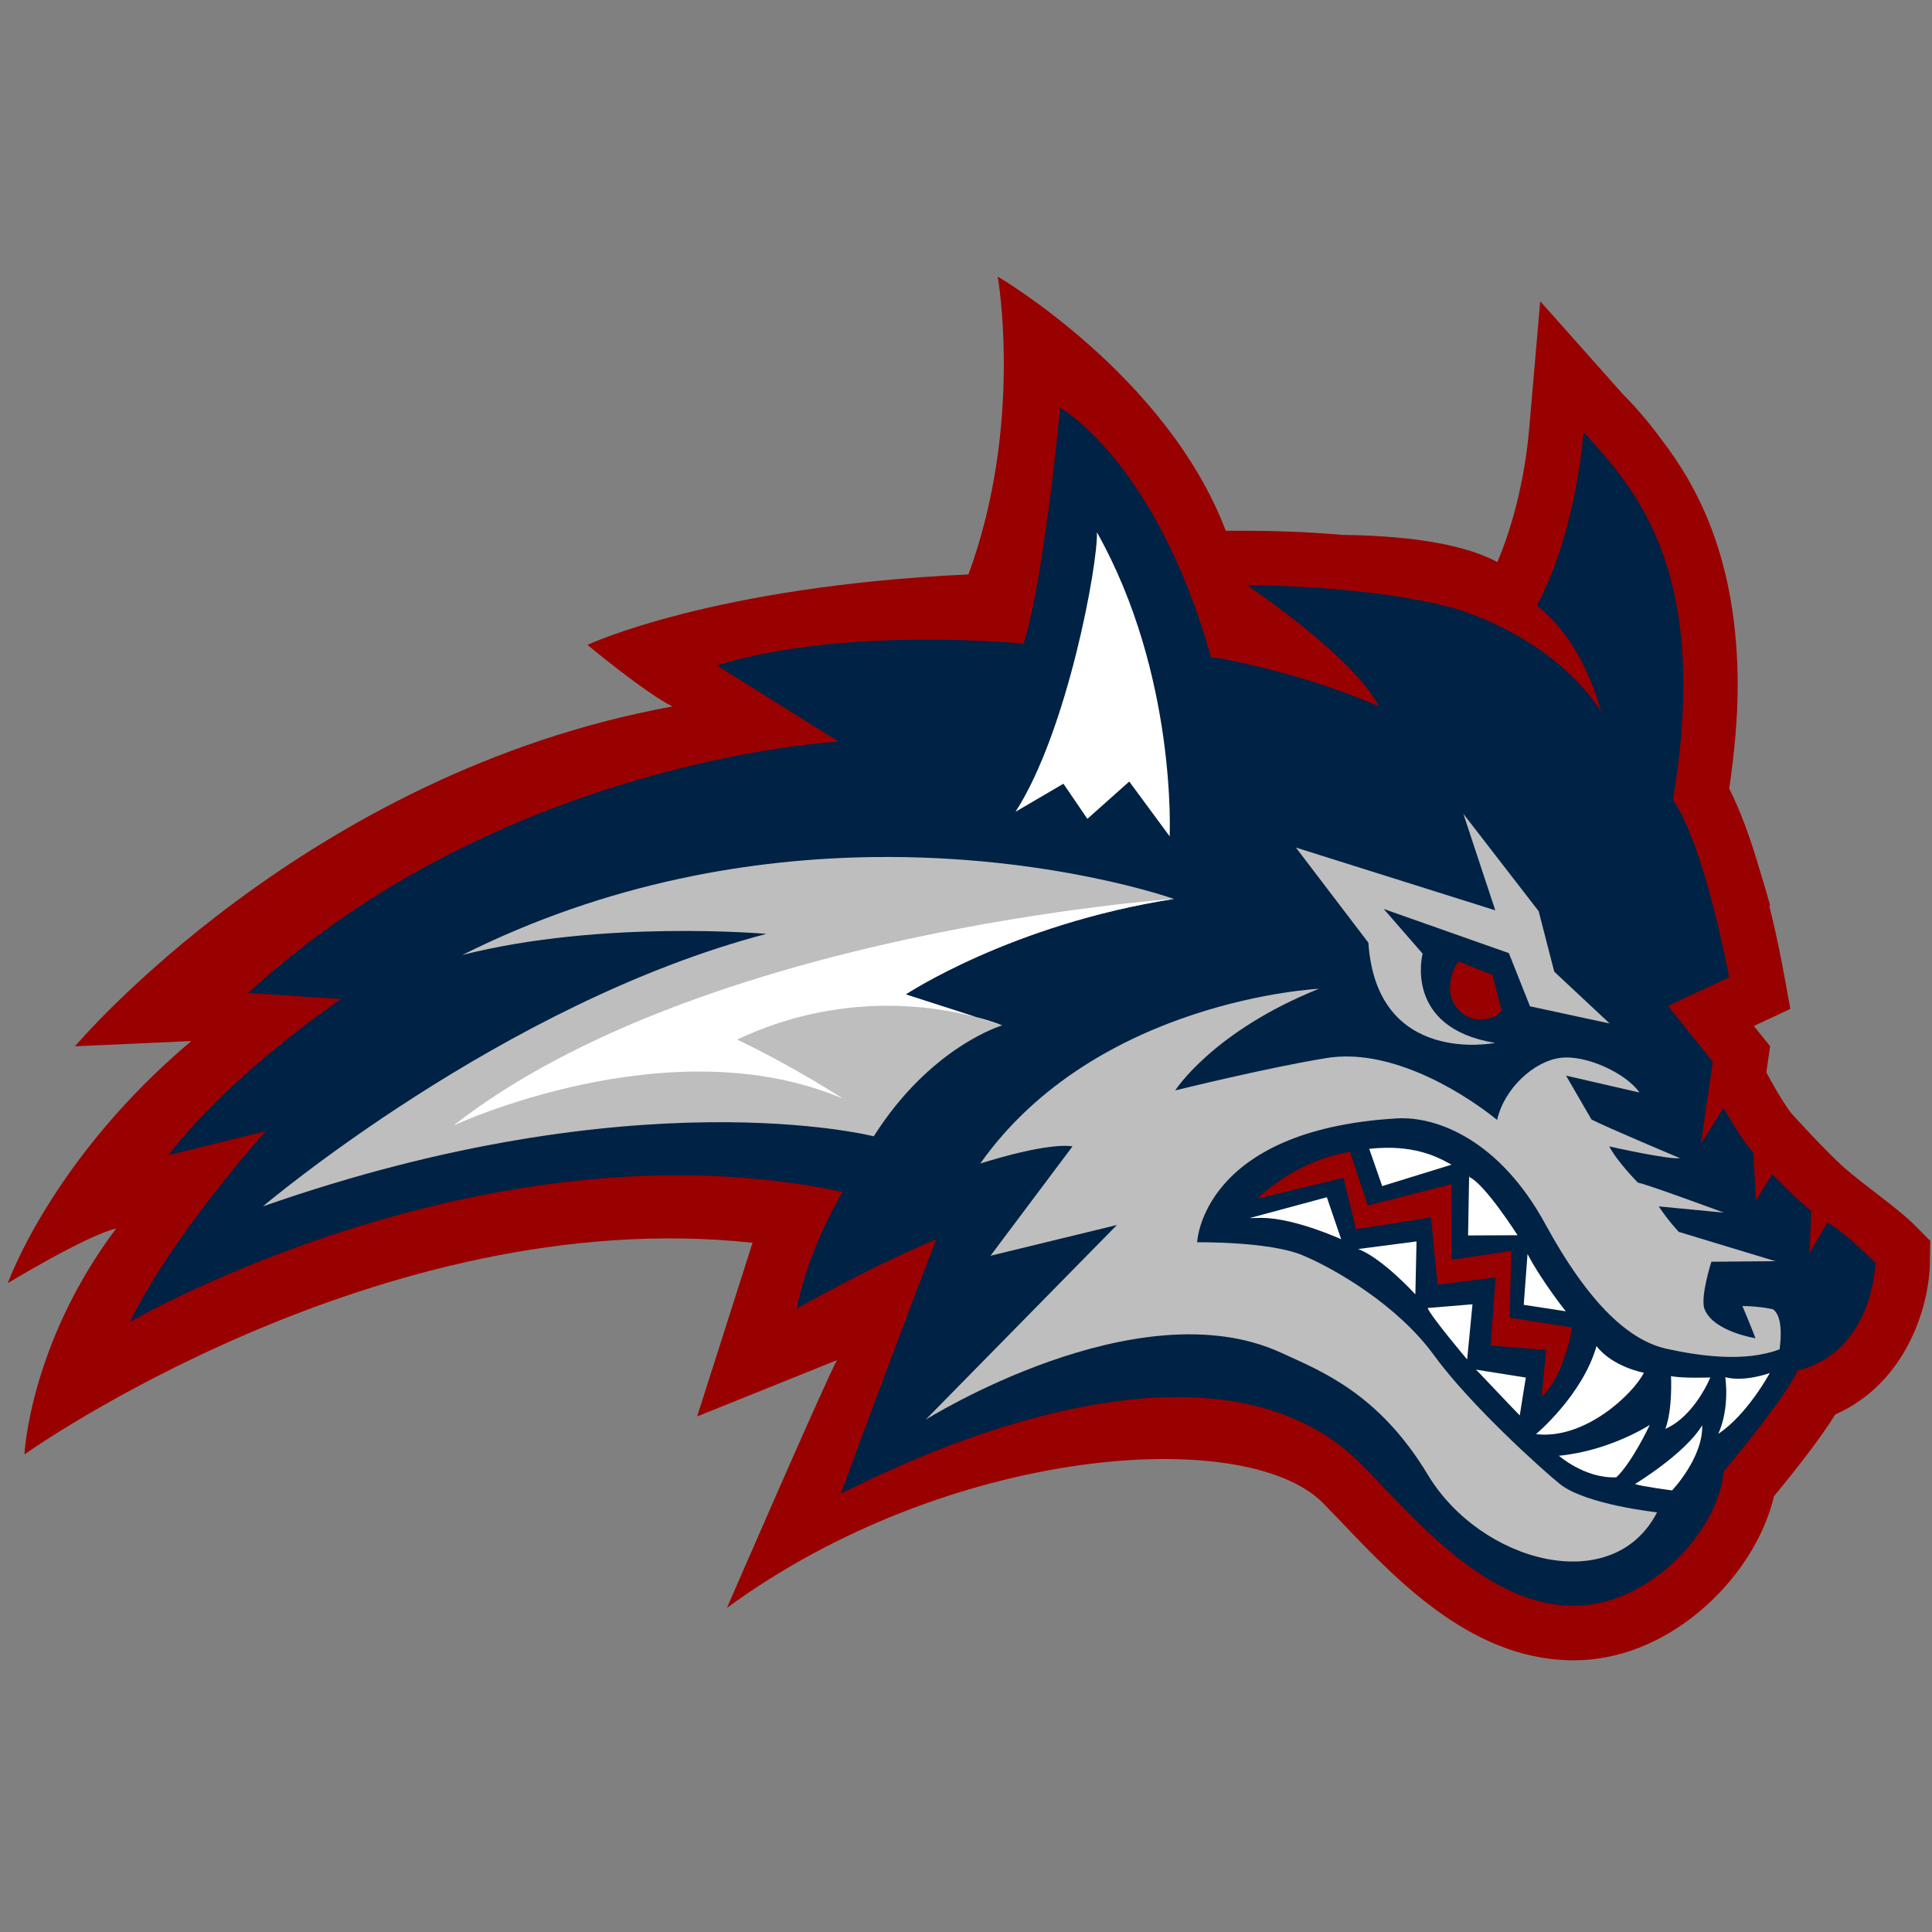 <svg width="201" height="201" viewBox="0 0 201 201" fill="none" xmlns="http://www.w3.org/2000/svg">
<rect x="0" y="0" width="201" height="201" fill="#808080" stroke="none"/>
<g clip-path="url(#clip0_15016_302998)">
<path d="M199.13 127.399C197.464 125.717 193.83 123.227 191.851 121.468C189.871 119.709 186.496 115.96 186.431 115.897C186.042 115.474 185.022 113.874 184.298 112.54C184.298 112.54 183.873 111.765 183.764 111.562C183.764 111.545 184.159 108.849 184.159 108.849C184.159 108.849 182.478 106.753 182.466 106.739C182.784 106.589 186.265 104.964 186.265 104.964L185.474 100.657C185.296 99.695 184.814 97.224 184.074 94.234H184.173C183.817 92.964 183.435 91.665 183.04 90.391C182.29 87.833 181.394 85.212 180.363 83.001C180.274 82.808 180.19 82.643 180.106 82.466C180.036 82.327 179.974 82.187 179.904 82.056C180.465 78.17 180.784 74.567 180.784 71.369C180.784 58.174 176.565 50.52 172.758 45.601C171.475 43.847 170.142 42.319 168.838 41.009L160.238 31.338L159.104 44.459C158.609 50.336 157.141 55.31 155.777 58.476C151.843 56.351 145.416 55.721 139.715 55.651C135.643 55.297 132.096 55.227 130.145 55.221C130.145 55.221 128.838 55.218 127.522 55.215C121.395 39.044 103.802 28.775 103.802 28.775C103.802 28.775 106.504 44.14 100.752 59.762C74.094 60.981 61.117 67.091 61.117 67.091C61.117 67.091 67.092 72.072 69.963 73.5C31.731 80.447 7.802 108.854 7.802 108.854L19.904 108.308C5.397 120.52 0.816 133.495 0.816 133.495C0.816 133.495 8.854 128.6 12.087 127.803C3.078 139.807 2.542 151.311 2.542 151.311C2.542 151.311 39.362 125.096 78.294 129.294L72.531 147.36L87.069 141.507C85.641 144.206 75.629 167.281 75.629 167.281C98.508 150.504 129.523 148.163 137.662 156.391L139.695 158.5C145.555 164.644 153.581 173.06 164.312 172.722C174.212 172.415 182.69 163.736 184.56 155.66C186.852 152.889 189.36 149.684 190.94 147.154C198.446 143.831 200.703 135.723 200.774 131.483L200.816 129.091L199.129 127.397" fill="#990000"/>
<path d="M190.097 127.217L188.272 130.368L188.43 125.979C187.14 125.004 184.378 122.158 184.378 122.158L182.678 124.902L182.417 119.895C181.189 118.683 179.321 115.248 179.321 115.248L176.949 118.99L178.196 110.465L173.538 104.645L179.897 101.681C179.897 101.681 177.37 87.964 174.047 83.207C178.206 58.561 169.404 50.228 164.75 44.937C164.171 51.765 162.255 58.576 159.985 62.803C159.949 62.871 159.912 62.935 159.876 62.999C162.038 64.677 164.887 67.944 166.599 74.113C166.599 74.113 162.921 67.221 151.89 63.458C151.845 63.445 151.799 63.433 151.754 63.419C144.607 61.31 134.142 60.955 131.033 60.894C130.816 60.889 130.293 60.88 129.721 60.869C133.774 63.662 141.196 69.168 143.464 73.496C143.464 73.496 136.674 70.342 126.996 68.508C126.358 68.44 126.003 68.415 126.003 68.415C120.228 47.916 110.288 42.42 110.288 42.42C110.288 42.42 108.707 59.82 106.489 66.973C106.489 66.973 88.152 65.092 74.563 69.222L87.248 77.156C87.248 77.156 52.341 78.925 25.822 103.309L35.494 103.94C35.494 103.94 24.34 111.37 17.512 120.18L27.648 117.682C27.648 117.682 17.893 128.501 13.52 137.521C13.52 137.521 50.338 116.167 87.665 123.999C85.597 127.546 83.832 131.628 82.87 136.162C82.87 136.162 90.305 131.899 97.396 128.939C95.519 133.864 90.507 147.052 87.501 155.352C87.8 155.494 124.373 134.897 141.693 152.402C147.061 157.828 154.773 167.347 164.137 167.054C171.889 166.812 178.827 159.087 179.329 153.079C179.329 153.079 186.08 145.044 186.984 142.597C194.949 140.616 195.109 131.385 195.109 131.385C195.109 131.385 191.66 127.912 190.097 127.215" fill="#002244"/>
<path d="M151.749 100.039C151.112 100.839 150.701 102.207 150.919 103.448C151.185 104.885 152.604 106.282 154.37 106.043C155.314 105.914 155.782 105.743 156.225 105.114L155.274 101.43L151.749 100.039ZM140.443 119.832C134.564 120.808 130.838 124.695 130.838 124.695L139.773 122.533L141.072 127.896L148.87 126.662L149.564 133.646L155.604 132.904L155.08 139.985L160.846 140.453L160.386 145.324C162.83 143.009 163.564 138.106 163.564 138.106L157.056 137.09L157.249 130.146L151.015 131.058L151.032 123.195L142.306 125.421L140.443 119.832Z" fill="#990000"/>
<path d="M152.242 84.663L155.564 94.707L134.822 88.177L142.363 98.078C143.226 111.001 155.548 108.501 155.548 108.501C145.951 106.924 148.008 99.216 148.008 99.216L143.959 94.567L156.976 99.158L159.177 104.694L167.46 106.478L161.701 101.091L160.08 94.8L152.242 84.663ZM90.975 89.165C78.444 89.315 63.362 91.712 48.093 99.355C62.653 95.649 79.733 97.158 79.733 97.158C52.349 104.329 27.352 125.509 27.352 125.509C66.229 111.888 90.903 118.219 90.903 118.219C96.846 108.848 104.258 106.681 104.258 106.681C104.258 106.681 103.258 106.258 101.5 105.796L94.225 103.457C94.225 103.457 105.177 96.17 122.137 93.521C122.137 93.521 109.282 88.945 90.975 89.165ZM137.209 102.87C137.209 102.87 114.064 103.983 101.983 121.05C108.645 118.977 111.048 119.162 111.58 119.267L103.048 130.646L116.201 127.445L96.298 147.703C96.298 147.703 118.338 133.848 133.306 140.743C137.363 142.614 143.419 144.905 148.556 153.445C154.032 162.542 167.782 166.292 172.395 157.34C172.395 157.34 164.976 156.542 162.29 154.396C160.524 152.985 152.951 146.171 149.193 141.001C145.427 135.816 138.951 132.025 135.484 130.582C132 129.138 124.548 129.243 124.548 129.243C124.548 129.243 125 117.558 145.314 116.356C149.564 116.106 156.032 118.687 160.734 127.283C165.411 135.872 169.605 139.493 173.419 140.332C176.774 141.066 181.508 141.759 185.145 140.38C185.339 138.913 185.395 136.904 184.468 136.219C184.468 136.219 183.25 135.904 181.274 135.872C181.274 135.872 182.145 137.929 182.637 139.227C182.637 139.227 178.29 138.542 177.347 136.227C176.847 135.001 178.048 131.267 178.048 131.267L184.71 131.211L174.661 128.163C174.661 128.163 173.589 127.05 172.572 125.509L179.355 126.162C179.355 126.162 171.298 123.179 170.411 123.042C170.411 123.042 168.322 120.953 167.419 119.267C167.419 119.267 173.572 120.662 174.782 120.493C174.782 120.493 167.008 117.219 165.572 116.469L162.927 111.904L170.564 113.662C169.234 111.711 165.072 109.711 162.339 110.058C159.597 110.404 156.492 113.235 155.758 116.509C151.371 113.001 144.242 109.082 138.072 110.066C131.975 111.041 122.266 113.445 122.266 113.445C122.266 113.445 126.137 107.33 137.209 102.87Z" fill="#BEBEBE"/>
<path d="M114.121 55.375C114.242 58.605 111.065 76.073 105.653 84.453L110.637 81.536L113.129 85.191L117.484 81.307L121.686 87.008C121.686 87.008 122.484 70.254 114.121 55.375ZM122.137 93.521C122.137 93.521 73.044 96.87 47.19 117.09C47.19 117.09 69.656 106.612 87.686 114.299C87.686 114.299 82.75 111.049 76.686 108.155C87.403 103.1 97.121 104.629 101.613 105.833L94.226 103.457C94.226 103.457 105.178 96.17 122.137 93.521ZM101.613 105.833L104.258 106.683C104.258 106.683 103.282 106.28 101.613 105.833ZM144.186 119.412C143.646 119.42 143.065 119.453 142.452 119.525L143.799 123.396L151.009 121.17C150.097 120.679 147.992 119.364 144.186 119.412ZM152.847 122.203L152.734 128.533L157.88 128.509C157.88 128.509 154.517 123.211 152.871 122.461L152.847 122.203ZM138.041 124.558L130 126.727L131.307 126.703C134.783 126.751 139.533 128.929 139.533 128.929L138.041 124.558ZM147.371 129.154L141.299 129.945C143.839 130.912 147.25 134.662 147.25 134.662L147.371 129.154ZM158.92 130.461L158.525 135.751L162.896 136.421C162.896 136.421 160.404 133.3 158.92 130.461ZM153.194 135.695L148.525 136.082C148.888 136.993 152.638 141.437 152.638 141.437L153.194 135.695ZM166.097 140.042C164.646 145.154 159.799 149.203 159.799 149.203C164.863 149.816 169.92 145.025 171.025 142.816C171.025 142.816 167.775 142.227 166.097 140.042ZM153.549 142.493L153.88 142.816C154.307 143.267 157.549 146.695 158.113 147.259C158.226 146.493 158.742 143.316 158.742 143.316L153.549 142.493ZM184.122 142.848C184.122 142.848 181.549 143.808 179.493 143.284C179.493 143.284 179.993 146.429 178.767 149.171C181.799 147.163 184.122 142.848 184.122 142.848ZM173.847 143.163C173.847 143.163 174.033 146.606 173.259 148.655C176.323 147.316 177.936 143.308 177.936 143.308C177.936 143.308 175.009 143.421 173.847 143.163ZM171.638 148.243C171.638 148.243 167.517 150.937 162.186 151.453C162.186 151.453 164.896 153.848 168.162 153.695C169.847 152.082 171.638 148.243 171.638 148.243ZM177.089 148.284C175.307 151.251 170.097 154.396 170.097 154.396C170.791 154.646 173.96 155.058 173.96 155.058C173.96 155.058 177.202 151.646 177.089 148.284Z" fill="white"/>
</g>
<defs>
<clipPath id="clip0_15016_302998">
<rect width="200" height="200" fill="white" transform="translate(0.816 0.754)"/>
</clipPath>
</defs>
</svg>
